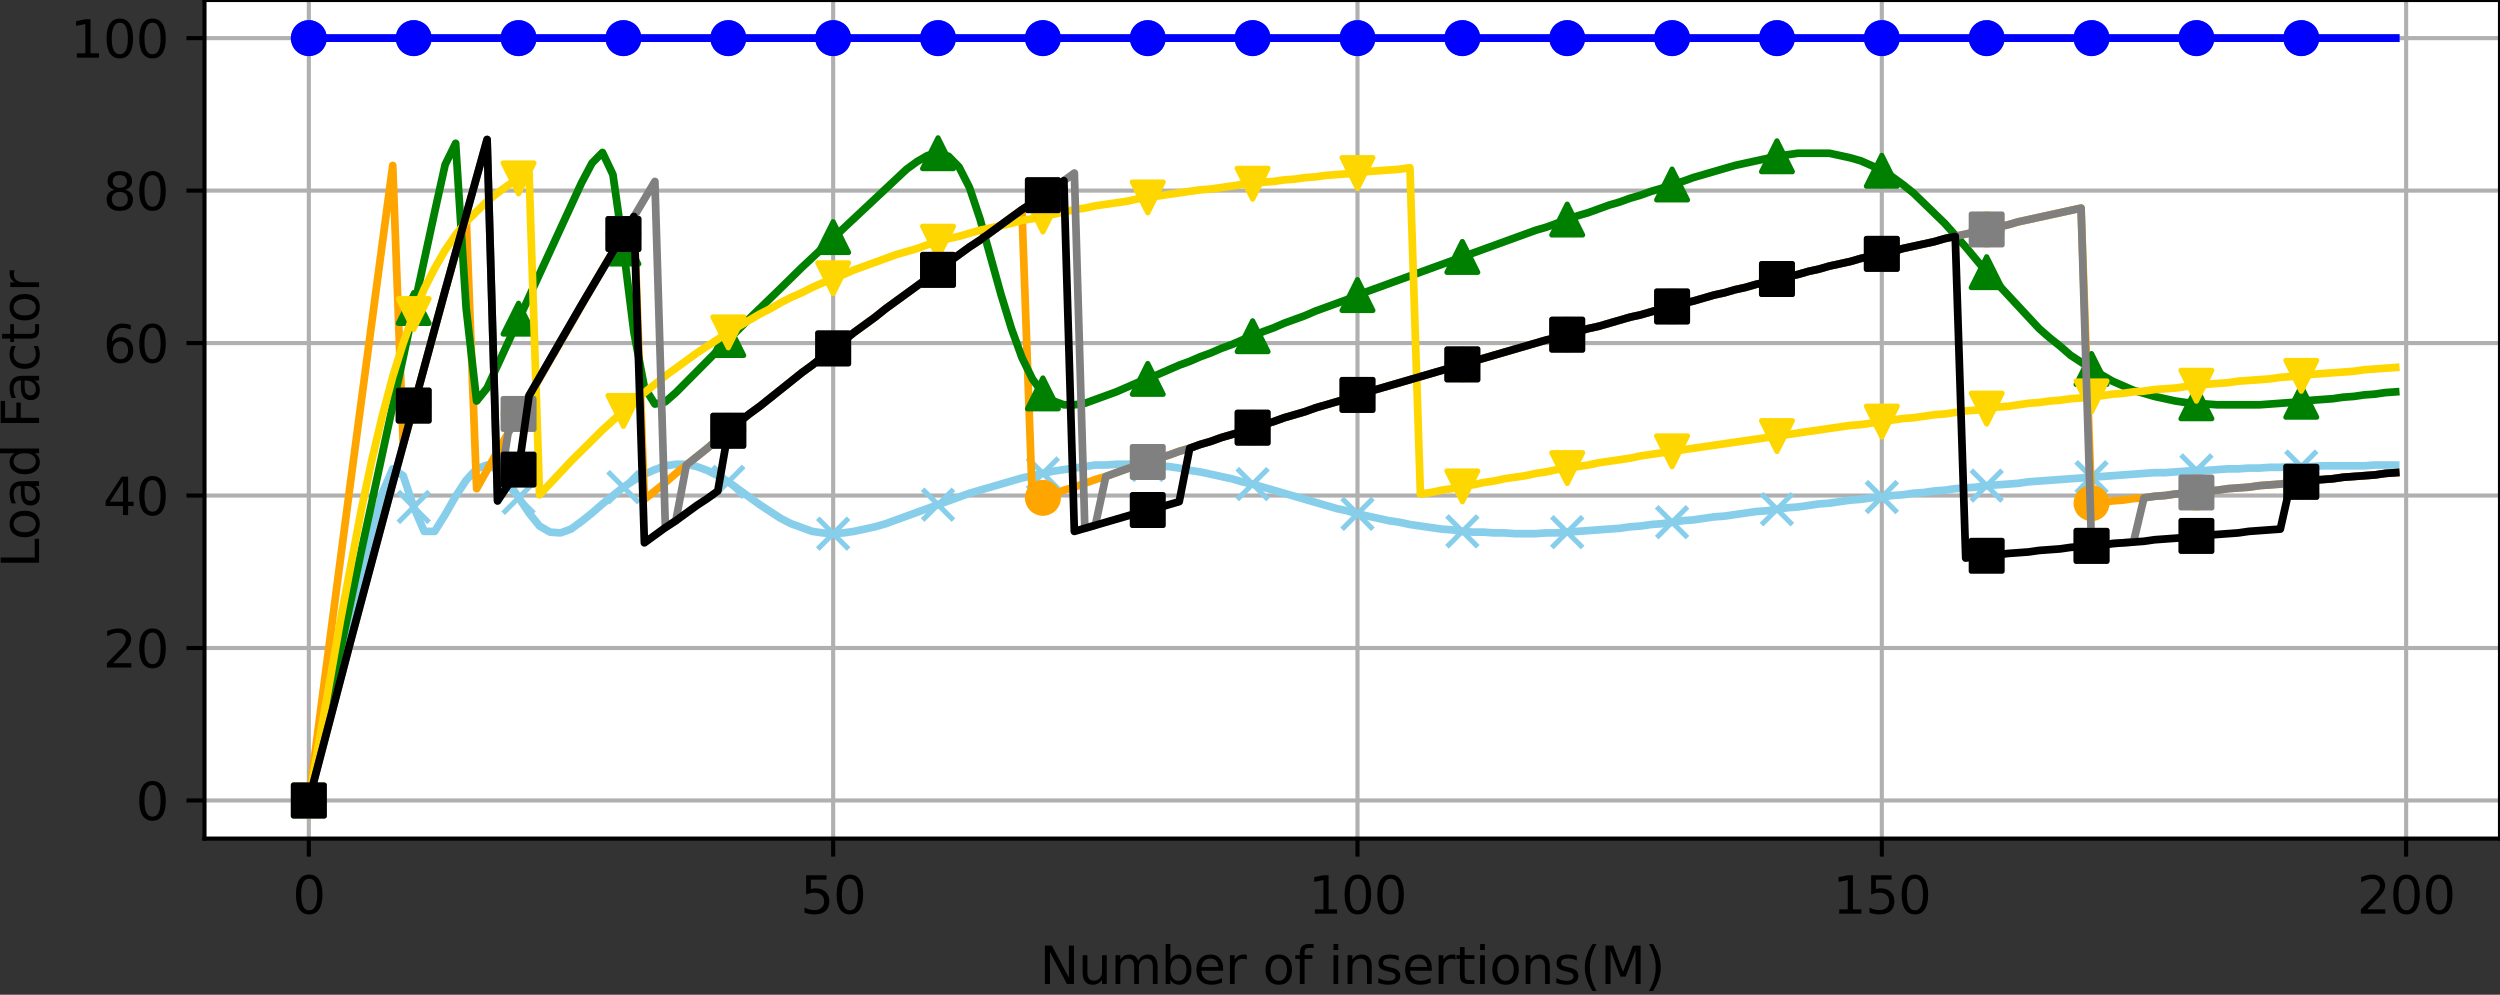 <?xml version="1.0" encoding="utf-8" standalone="no"?>
<!DOCTYPE svg PUBLIC "-//W3C//DTD SVG 1.1//EN"
  "http://www.w3.org/Graphics/SVG/1.1/DTD/svg11.dtd">
<svg height="193.436pt" version="1.1" viewBox="0 0 486.166 193.436" width="486.166pt" xmlns="http://www.w3.org/2000/svg" xmlns:xlink="http://www.w3.org/1999/xlink">
 <rect x="0" y="0" width="486.166" height="193.436" fill="#333333" stroke="none"/>
 <defs>
  <style type="text/css">*{stroke-linecap:butt;stroke-linejoin:round;}</style>
 </defs>
 <g id="figure_1">
  <g id="patch_1">
   <path d="M 0 193.436 
L 486.166 193.436 
L 486.166 0 
L 0 0 
z
" style="fill:none;"/>
  </g>
  <g id="axes_1">
   <g id="patch_2">
    <path d="M 39.766 163.08 
L 486.166 163.08 
L 486.166 0 
L 39.766 0 
z
" style="fill:#ffffff;"/>
   </g>
   <g id="matplotlib.axis_1">
    <g id="xtick_1">
     <g id="line2d_1">
      <path clip-path="url(#pb10d3a9070)" d="M 60.057 163.08 
L 60.057 0 
" style="fill:none;stroke:#b0b0b0;stroke-linecap:square;stroke-width:0.8;"/>
     </g>
     <g id="line2d_2">
      <defs>
       <path d="M 0 0 
L 0 3.5 
" id="m0e4ad8452c" style="stroke:#000000;stroke-width:0.8;"/>
      </defs>
      <g>
       <use style="stroke:#000000;stroke-width:0.8;" x="60.057" xlink:href="#m0e4ad8452c" y="163.08"/>
      </g>
     </g>
     <g id="text_1">
      <!-- 0 -->
      <g transform="translate(56.875 177.678)scale(0.1 -0.1)">
       <defs>
        <path d="M 2034 4250 
Q 1547 4250 1301 3770 
Q 1056 3291 1056 2328 
Q 1056 1369 1301 889 
Q 1547 409 2034 409 
Q 2525 409 2770 889 
Q 3016 1369 3016 2328 
Q 3016 3291 2770 3770 
Q 2525 4250 2034 4250 
z
M 2034 4750 
Q 2819 4750 3233 4129 
Q 3647 3509 3647 2328 
Q 3647 1150 3233 529 
Q 2819 -91 2034 -91 
Q 1250 -91 836 529 
Q 422 1150 422 2328 
Q 422 3509 836 4129 
Q 1250 4750 2034 4750 
z
" id="DejaVuSans-30" transform="scale(0.016)"/>
       </defs>
       <use xlink:href="#DejaVuSans-30"/>
      </g>
     </g>
    </g>
    <g id="xtick_2">
     <g id="line2d_3">
      <path clip-path="url(#pb10d3a9070)" d="M 162.021 163.08 
L 162.021 0 
" style="fill:none;stroke:#b0b0b0;stroke-linecap:square;stroke-width:0.8;"/>
     </g>
     <g id="line2d_4">
      <g>
       <use style="stroke:#000000;stroke-width:0.8;" x="162.021" xlink:href="#m0e4ad8452c" y="163.08"/>
      </g>
     </g>
     <g id="text_2">
      <!-- 50 -->
      <g transform="translate(155.658 177.678)scale(0.1 -0.1)">
       <defs>
        <path d="M 691 4666 
L 3169 4666 
L 3169 4134 
L 1269 4134 
L 1269 2991 
Q 1406 3038 1543 3061 
Q 1681 3084 1819 3084 
Q 2600 3084 3056 2656 
Q 3513 2228 3513 1497 
Q 3513 744 3044 326 
Q 2575 -91 1722 -91 
Q 1428 -91 1123 -41 
Q 819 9 494 109 
L 494 744 
Q 775 591 1075 516 
Q 1375 441 1709 441 
Q 2250 441 2565 725 
Q 2881 1009 2881 1497 
Q 2881 1984 2565 2268 
Q 2250 2553 1709 2553 
Q 1456 2553 1204 2497 
Q 953 2441 691 2322 
L 691 4666 
z
" id="DejaVuSans-35" transform="scale(0.016)"/>
       </defs>
       <use xlink:href="#DejaVuSans-35"/>
       <use x="63.623" xlink:href="#DejaVuSans-30"/>
      </g>
     </g>
    </g>
    <g id="xtick_3">
     <g id="line2d_5">
      <path clip-path="url(#pb10d3a9070)" d="M 263.985 163.08 
L 263.985 0 
" style="fill:none;stroke:#b0b0b0;stroke-linecap:square;stroke-width:0.8;"/>
     </g>
     <g id="line2d_6">
      <g>
       <use style="stroke:#000000;stroke-width:0.8;" x="263.985" xlink:href="#m0e4ad8452c" y="163.08"/>
      </g>
     </g>
     <g id="text_3">
      <!-- 100 -->
      <g transform="translate(254.442 177.678)scale(0.1 -0.1)">
       <defs>
        <path d="M 794 531 
L 1825 531 
L 1825 4091 
L 703 3866 
L 703 4441 
L 1819 4666 
L 2450 4666 
L 2450 531 
L 3481 531 
L 3481 0 
L 794 0 
L 794 531 
z
" id="DejaVuSans-31" transform="scale(0.016)"/>
       </defs>
       <use xlink:href="#DejaVuSans-31"/>
       <use x="63.623" xlink:href="#DejaVuSans-30"/>
       <use x="127.246" xlink:href="#DejaVuSans-30"/>
      </g>
     </g>
    </g>
    <g id="xtick_4">
     <g id="line2d_7">
      <path clip-path="url(#pb10d3a9070)" d="M 365.95 163.08 
L 365.95 0 
" style="fill:none;stroke:#b0b0b0;stroke-linecap:square;stroke-width:0.8;"/>
     </g>
     <g id="line2d_8">
      <g>
       <use style="stroke:#000000;stroke-width:0.8;" x="365.95" xlink:href="#m0e4ad8452c" y="163.08"/>
      </g>
     </g>
     <g id="text_4">
      <!-- 150 -->
      <g transform="translate(356.406 177.678)scale(0.1 -0.1)">
       <use xlink:href="#DejaVuSans-31"/>
       <use x="63.623" xlink:href="#DejaVuSans-35"/>
       <use x="127.246" xlink:href="#DejaVuSans-30"/>
      </g>
     </g>
    </g>
    <g id="xtick_5">
     <g id="line2d_9">
      <path clip-path="url(#pb10d3a9070)" d="M 467.914 163.08 
L 467.914 0 
" style="fill:none;stroke:#b0b0b0;stroke-linecap:square;stroke-width:0.8;"/>
     </g>
     <g id="line2d_10">
      <g>
       <use style="stroke:#000000;stroke-width:0.8;" x="467.914" xlink:href="#m0e4ad8452c" y="163.08"/>
      </g>
     </g>
     <g id="text_5">
      <!-- 200 -->
      <g transform="translate(458.37 177.678)scale(0.1 -0.1)">
       <defs>
        <path d="M 1228 531 
L 3431 531 
L 3431 0 
L 469 0 
L 469 531 
Q 828 903 1448 1529 
Q 2069 2156 2228 2338 
Q 2531 2678 2651 2914 
Q 2772 3150 2772 3378 
Q 2772 3750 2511 3984 
Q 2250 4219 1831 4219 
Q 1534 4219 1204 4116 
Q 875 4013 500 3803 
L 500 4441 
Q 881 4594 1212 4672 
Q 1544 4750 1819 4750 
Q 2544 4750 2975 4387 
Q 3406 4025 3406 3419 
Q 3406 3131 3298 2873 
Q 3191 2616 2906 2266 
Q 2828 2175 2409 1742 
Q 1991 1309 1228 531 
z
" id="DejaVuSans-32" transform="scale(0.016)"/>
       </defs>
       <use xlink:href="#DejaVuSans-32"/>
       <use x="63.623" xlink:href="#DejaVuSans-30"/>
       <use x="127.246" xlink:href="#DejaVuSans-30"/>
      </g>
     </g>
    </g>
    <g id="text_6">
     <!-- Number of insertions(M) -->
     <g transform="translate(202.19 191.357)scale(0.1 -0.1)">
      <defs>
       <path d="M 628 4666 
L 1478 4666 
L 3547 763 
L 3547 4666 
L 4159 4666 
L 4159 0 
L 3309 0 
L 1241 3903 
L 1241 0 
L 628 0 
L 628 4666 
z
" id="DejaVuSans-4e" transform="scale(0.016)"/>
       <path d="M 544 1381 
L 544 3500 
L 1119 3500 
L 1119 1403 
Q 1119 906 1312 657 
Q 1506 409 1894 409 
Q 2359 409 2629 706 
Q 2900 1003 2900 1516 
L 2900 3500 
L 3475 3500 
L 3475 0 
L 2900 0 
L 2900 538 
Q 2691 219 2414 64 
Q 2138 -91 1772 -91 
Q 1169 -91 856 284 
Q 544 659 544 1381 
z
M 1991 3584 
L 1991 3584 
z
" id="DejaVuSans-75" transform="scale(0.016)"/>
       <path d="M 3328 2828 
Q 3544 3216 3844 3400 
Q 4144 3584 4550 3584 
Q 5097 3584 5394 3201 
Q 5691 2819 5691 2113 
L 5691 0 
L 5113 0 
L 5113 2094 
Q 5113 2597 4934 2840 
Q 4756 3084 4391 3084 
Q 3944 3084 3684 2787 
Q 3425 2491 3425 1978 
L 3425 0 
L 2847 0 
L 2847 2094 
Q 2847 2600 2669 2842 
Q 2491 3084 2119 3084 
Q 1678 3084 1418 2786 
Q 1159 2488 1159 1978 
L 1159 0 
L 581 0 
L 581 3500 
L 1159 3500 
L 1159 2956 
Q 1356 3278 1631 3431 
Q 1906 3584 2284 3584 
Q 2666 3584 2933 3390 
Q 3200 3197 3328 2828 
z
" id="DejaVuSans-6d" transform="scale(0.016)"/>
       <path d="M 3116 1747 
Q 3116 2381 2855 2742 
Q 2594 3103 2138 3103 
Q 1681 3103 1420 2742 
Q 1159 2381 1159 1747 
Q 1159 1113 1420 752 
Q 1681 391 2138 391 
Q 2594 391 2855 752 
Q 3116 1113 3116 1747 
z
M 1159 2969 
Q 1341 3281 1617 3432 
Q 1894 3584 2278 3584 
Q 2916 3584 3314 3078 
Q 3713 2572 3713 1747 
Q 3713 922 3314 415 
Q 2916 -91 2278 -91 
Q 1894 -91 1617 61 
Q 1341 213 1159 525 
L 1159 0 
L 581 0 
L 581 4863 
L 1159 4863 
L 1159 2969 
z
" id="DejaVuSans-62" transform="scale(0.016)"/>
       <path d="M 3597 1894 
L 3597 1613 
L 953 1613 
Q 991 1019 1311 708 
Q 1631 397 2203 397 
Q 2534 397 2845 478 
Q 3156 559 3463 722 
L 3463 178 
Q 3153 47 2828 -22 
Q 2503 -91 2169 -91 
Q 1331 -91 842 396 
Q 353 884 353 1716 
Q 353 2575 817 3079 
Q 1281 3584 2069 3584 
Q 2775 3584 3186 3129 
Q 3597 2675 3597 1894 
z
M 3022 2063 
Q 3016 2534 2758 2815 
Q 2500 3097 2075 3097 
Q 1594 3097 1305 2825 
Q 1016 2553 972 2059 
L 3022 2063 
z
" id="DejaVuSans-65" transform="scale(0.016)"/>
       <path d="M 2631 2963 
Q 2534 3019 2420 3045 
Q 2306 3072 2169 3072 
Q 1681 3072 1420 2755 
Q 1159 2438 1159 1844 
L 1159 0 
L 581 0 
L 581 3500 
L 1159 3500 
L 1159 2956 
Q 1341 3275 1631 3429 
Q 1922 3584 2338 3584 
Q 2397 3584 2469 3576 
Q 2541 3569 2628 3553 
L 2631 2963 
z
" id="DejaVuSans-72" transform="scale(0.016)"/>
       <path id="DejaVuSans-20" transform="scale(0.016)"/>
       <path d="M 1959 3097 
Q 1497 3097 1228 2736 
Q 959 2375 959 1747 
Q 959 1119 1226 758 
Q 1494 397 1959 397 
Q 2419 397 2687 759 
Q 2956 1122 2956 1747 
Q 2956 2369 2687 2733 
Q 2419 3097 1959 3097 
z
M 1959 3584 
Q 2709 3584 3137 3096 
Q 3566 2609 3566 1747 
Q 3566 888 3137 398 
Q 2709 -91 1959 -91 
Q 1206 -91 779 398 
Q 353 888 353 1747 
Q 353 2609 779 3096 
Q 1206 3584 1959 3584 
z
" id="DejaVuSans-6f" transform="scale(0.016)"/>
       <path d="M 2375 4863 
L 2375 4384 
L 1825 4384 
Q 1516 4384 1395 4259 
Q 1275 4134 1275 3809 
L 1275 3500 
L 2222 3500 
L 2222 3053 
L 1275 3053 
L 1275 0 
L 697 0 
L 697 3053 
L 147 3053 
L 147 3500 
L 697 3500 
L 697 3744 
Q 697 4328 969 4595 
Q 1241 4863 1831 4863 
L 2375 4863 
z
" id="DejaVuSans-66" transform="scale(0.016)"/>
       <path d="M 603 3500 
L 1178 3500 
L 1178 0 
L 603 0 
L 603 3500 
z
M 603 4863 
L 1178 4863 
L 1178 4134 
L 603 4134 
L 603 4863 
z
" id="DejaVuSans-69" transform="scale(0.016)"/>
       <path d="M 3513 2113 
L 3513 0 
L 2938 0 
L 2938 2094 
Q 2938 2591 2744 2837 
Q 2550 3084 2163 3084 
Q 1697 3084 1428 2787 
Q 1159 2491 1159 1978 
L 1159 0 
L 581 0 
L 581 3500 
L 1159 3500 
L 1159 2956 
Q 1366 3272 1645 3428 
Q 1925 3584 2291 3584 
Q 2894 3584 3203 3211 
Q 3513 2838 3513 2113 
z
" id="DejaVuSans-6e" transform="scale(0.016)"/>
       <path d="M 2834 3397 
L 2834 2853 
Q 2591 2978 2328 3040 
Q 2066 3103 1784 3103 
Q 1356 3103 1142 2972 
Q 928 2841 928 2578 
Q 928 2378 1081 2264 
Q 1234 2150 1697 2047 
L 1894 2003 
Q 2506 1872 2764 1633 
Q 3022 1394 3022 966 
Q 3022 478 2636 193 
Q 2250 -91 1575 -91 
Q 1294 -91 989 -36 
Q 684 19 347 128 
L 347 722 
Q 666 556 975 473 
Q 1284 391 1588 391 
Q 1994 391 2212 530 
Q 2431 669 2431 922 
Q 2431 1156 2273 1281 
Q 2116 1406 1581 1522 
L 1381 1569 
Q 847 1681 609 1914 
Q 372 2147 372 2553 
Q 372 3047 722 3315 
Q 1072 3584 1716 3584 
Q 2034 3584 2315 3537 
Q 2597 3491 2834 3397 
z
" id="DejaVuSans-73" transform="scale(0.016)"/>
       <path d="M 1172 4494 
L 1172 3500 
L 2356 3500 
L 2356 3053 
L 1172 3053 
L 1172 1153 
Q 1172 725 1289 603 
Q 1406 481 1766 481 
L 2356 481 
L 2356 0 
L 1766 0 
Q 1100 0 847 248 
Q 594 497 594 1153 
L 594 3053 
L 172 3053 
L 172 3500 
L 594 3500 
L 594 4494 
L 1172 4494 
z
" id="DejaVuSans-74" transform="scale(0.016)"/>
       <path d="M 1984 4856 
Q 1566 4138 1362 3434 
Q 1159 2731 1159 2009 
Q 1159 1288 1364 580 
Q 1569 -128 1984 -844 
L 1484 -844 
Q 1016 -109 783 600 
Q 550 1309 550 2009 
Q 550 2706 781 3412 
Q 1013 4119 1484 4856 
L 1984 4856 
z
" id="DejaVuSans-28" transform="scale(0.016)"/>
       <path d="M 628 4666 
L 1569 4666 
L 2759 1491 
L 3956 4666 
L 4897 4666 
L 4897 0 
L 4281 0 
L 4281 4097 
L 3078 897 
L 2444 897 
L 1241 4097 
L 1241 0 
L 628 0 
L 628 4666 
z
" id="DejaVuSans-4d" transform="scale(0.016)"/>
       <path d="M 513 4856 
L 1013 4856 
Q 1481 4119 1714 3412 
Q 1947 2706 1947 2009 
Q 1947 1309 1714 600 
Q 1481 -109 1013 -844 
L 513 -844 
Q 928 -128 1133 580 
Q 1338 1288 1338 2009 
Q 1338 2731 1133 3434 
Q 928 4138 513 4856 
z
" id="DejaVuSans-29" transform="scale(0.016)"/>
      </defs>
      <use xlink:href="#DejaVuSans-4e"/>
      <use x="74.805" xlink:href="#DejaVuSans-75"/>
      <use x="138.184" xlink:href="#DejaVuSans-6d"/>
      <use x="235.596" xlink:href="#DejaVuSans-62"/>
      <use x="299.072" xlink:href="#DejaVuSans-65"/>
      <use x="360.596" xlink:href="#DejaVuSans-72"/>
      <use x="401.709" xlink:href="#DejaVuSans-20"/>
      <use x="433.496" xlink:href="#DejaVuSans-6f"/>
      <use x="494.678" xlink:href="#DejaVuSans-66"/>
      <use x="529.883" xlink:href="#DejaVuSans-20"/>
      <use x="561.67" xlink:href="#DejaVuSans-69"/>
      <use x="589.453" xlink:href="#DejaVuSans-6e"/>
      <use x="652.832" xlink:href="#DejaVuSans-73"/>
      <use x="704.932" xlink:href="#DejaVuSans-65"/>
      <use x="766.455" xlink:href="#DejaVuSans-72"/>
      <use x="807.568" xlink:href="#DejaVuSans-74"/>
      <use x="846.777" xlink:href="#DejaVuSans-69"/>
      <use x="874.561" xlink:href="#DejaVuSans-6f"/>
      <use x="935.742" xlink:href="#DejaVuSans-6e"/>
      <use x="999.121" xlink:href="#DejaVuSans-73"/>
      <use x="1051.221" xlink:href="#DejaVuSans-28"/>
      <use x="1090.234" xlink:href="#DejaVuSans-4d"/>
      <use x="1176.514" xlink:href="#DejaVuSans-29"/>
     </g>
    </g>
   </g>
   <g id="matplotlib.axis_2">
    <g id="ytick_1">
     <g id="line2d_11">
      <path clip-path="url(#pb10d3a9070)" d="M 39.766 155.667 
L 486.166 155.667 
" style="fill:none;stroke:#b0b0b0;stroke-linecap:square;stroke-width:0.8;"/>
     </g>
     <g id="line2d_12">
      <defs>
       <path d="M 0 0 
L -3.5 0 
" id="mc9c08b2847" style="stroke:#000000;stroke-width:0.8;"/>
      </defs>
      <g>
       <use style="stroke:#000000;stroke-width:0.8;" x="39.766" xlink:href="#mc9c08b2847" y="155.667"/>
      </g>
     </g>
     <g id="text_7">
      <!-- 0 -->
      <g transform="translate(26.403 159.466)scale(0.1 -0.1)">
       <use xlink:href="#DejaVuSans-30"/>
      </g>
     </g>
    </g>
    <g id="ytick_2">
     <g id="line2d_13">
      <path clip-path="url(#pb10d3a9070)" d="M 39.766 126.016 
L 486.166 126.016 
" style="fill:none;stroke:#b0b0b0;stroke-linecap:square;stroke-width:0.8;"/>
     </g>
     <g id="line2d_14">
      <g>
       <use style="stroke:#000000;stroke-width:0.8;" x="39.766" xlink:href="#mc9c08b2847" y="126.016"/>
      </g>
     </g>
     <g id="text_8">
      <!-- 20 -->
      <g transform="translate(20.041 129.816)scale(0.1 -0.1)">
       <use xlink:href="#DejaVuSans-32"/>
       <use x="63.623" xlink:href="#DejaVuSans-30"/>
      </g>
     </g>
    </g>
    <g id="ytick_3">
     <g id="line2d_15">
      <path clip-path="url(#pb10d3a9070)" d="M 39.766 96.365 
L 486.166 96.365 
" style="fill:none;stroke:#b0b0b0;stroke-linecap:square;stroke-width:0.8;"/>
     </g>
     <g id="line2d_16">
      <g>
       <use style="stroke:#000000;stroke-width:0.8;" x="39.766" xlink:href="#mc9c08b2847" y="96.365"/>
      </g>
     </g>
     <g id="text_9">
      <!-- 40 -->
      <g transform="translate(20.041 100.165)scale(0.1 -0.1)">
       <defs>
        <path d="M 2419 4116 
L 825 1625 
L 2419 1625 
L 2419 4116 
z
M 2253 4666 
L 3047 4666 
L 3047 1625 
L 3713 1625 
L 3713 1100 
L 3047 1100 
L 3047 0 
L 2419 0 
L 2419 1100 
L 313 1100 
L 313 1709 
L 2253 4666 
z
" id="DejaVuSans-34" transform="scale(0.016)"/>
       </defs>
       <use xlink:href="#DejaVuSans-34"/>
       <use x="63.623" xlink:href="#DejaVuSans-30"/>
      </g>
     </g>
    </g>
    <g id="ytick_4">
     <g id="line2d_17">
      <path clip-path="url(#pb10d3a9070)" d="M 39.766 66.715 
L 486.166 66.715 
" style="fill:none;stroke:#b0b0b0;stroke-linecap:square;stroke-width:0.8;"/>
     </g>
     <g id="line2d_18">
      <g>
       <use style="stroke:#000000;stroke-width:0.8;" x="39.766" xlink:href="#mc9c08b2847" y="66.715"/>
      </g>
     </g>
     <g id="text_10">
      <!-- 60 -->
      <g transform="translate(20.041 70.514)scale(0.1 -0.1)">
       <defs>
        <path d="M 2113 2584 
Q 1688 2584 1439 2293 
Q 1191 2003 1191 1497 
Q 1191 994 1439 701 
Q 1688 409 2113 409 
Q 2538 409 2786 701 
Q 3034 994 3034 1497 
Q 3034 2003 2786 2293 
Q 2538 2584 2113 2584 
z
M 3366 4563 
L 3366 3988 
Q 3128 4100 2886 4159 
Q 2644 4219 2406 4219 
Q 1781 4219 1451 3797 
Q 1122 3375 1075 2522 
Q 1259 2794 1537 2939 
Q 1816 3084 2150 3084 
Q 2853 3084 3261 2657 
Q 3669 2231 3669 1497 
Q 3669 778 3244 343 
Q 2819 -91 2113 -91 
Q 1303 -91 875 529 
Q 447 1150 447 2328 
Q 447 3434 972 4092 
Q 1497 4750 2381 4750 
Q 2619 4750 2861 4703 
Q 3103 4656 3366 4563 
z
" id="DejaVuSans-36" transform="scale(0.016)"/>
       </defs>
       <use xlink:href="#DejaVuSans-36"/>
       <use x="63.623" xlink:href="#DejaVuSans-30"/>
      </g>
     </g>
    </g>
    <g id="ytick_5">
     <g id="line2d_19">
      <path clip-path="url(#pb10d3a9070)" d="M 39.766 37.064 
L 486.166 37.064 
" style="fill:none;stroke:#b0b0b0;stroke-linecap:square;stroke-width:0.8;"/>
     </g>
     <g id="line2d_20">
      <g>
       <use style="stroke:#000000;stroke-width:0.8;" x="39.766" xlink:href="#mc9c08b2847" y="37.064"/>
      </g>
     </g>
     <g id="text_11">
      <!-- 80 -->
      <g transform="translate(20.041 40.863)scale(0.1 -0.1)">
       <defs>
        <path d="M 2034 2216 
Q 1584 2216 1326 1975 
Q 1069 1734 1069 1313 
Q 1069 891 1326 650 
Q 1584 409 2034 409 
Q 2484 409 2743 651 
Q 3003 894 3003 1313 
Q 3003 1734 2745 1975 
Q 2488 2216 2034 2216 
z
M 1403 2484 
Q 997 2584 770 2862 
Q 544 3141 544 3541 
Q 544 4100 942 4425 
Q 1341 4750 2034 4750 
Q 2731 4750 3128 4425 
Q 3525 4100 3525 3541 
Q 3525 3141 3298 2862 
Q 3072 2584 2669 2484 
Q 3125 2378 3379 2068 
Q 3634 1759 3634 1313 
Q 3634 634 3220 271 
Q 2806 -91 2034 -91 
Q 1263 -91 848 271 
Q 434 634 434 1313 
Q 434 1759 690 2068 
Q 947 2378 1403 2484 
z
M 1172 3481 
Q 1172 3119 1398 2916 
Q 1625 2713 2034 2713 
Q 2441 2713 2670 2916 
Q 2900 3119 2900 3481 
Q 2900 3844 2670 4047 
Q 2441 4250 2034 4250 
Q 1625 4250 1398 4047 
Q 1172 3844 1172 3481 
z
" id="DejaVuSans-38" transform="scale(0.016)"/>
       </defs>
       <use xlink:href="#DejaVuSans-38"/>
       <use x="63.623" xlink:href="#DejaVuSans-30"/>
      </g>
     </g>
    </g>
    <g id="ytick_6">
     <g id="line2d_21">
      <path clip-path="url(#pb10d3a9070)" d="M 39.766 7.413 
L 486.166 7.413 
" style="fill:none;stroke:#b0b0b0;stroke-linecap:square;stroke-width:0.8;"/>
     </g>
     <g id="line2d_22">
      <g>
       <use style="stroke:#000000;stroke-width:0.8;" x="39.766" xlink:href="#mc9c08b2847" y="7.413"/>
      </g>
     </g>
     <g id="text_12">
      <!-- 100 -->
      <g transform="translate(13.678 11.212)scale(0.1 -0.1)">
       <use xlink:href="#DejaVuSans-31"/>
       <use x="63.623" xlink:href="#DejaVuSans-30"/>
       <use x="127.246" xlink:href="#DejaVuSans-30"/>
      </g>
     </g>
    </g>
    <g id="text_13">
     <!-- Load Factor -->
     <g transform="translate(7.598 110.433)rotate(-90)scale(0.1 -0.1)">
      <defs>
       <path d="M 628 4666 
L 1259 4666 
L 1259 531 
L 3531 531 
L 3531 0 
L 628 0 
L 628 4666 
z
" id="DejaVuSans-4c" transform="scale(0.016)"/>
       <path d="M 2194 1759 
Q 1497 1759 1228 1600 
Q 959 1441 959 1056 
Q 959 750 1161 570 
Q 1363 391 1709 391 
Q 2188 391 2477 730 
Q 2766 1069 2766 1631 
L 2766 1759 
L 2194 1759 
z
M 3341 1997 
L 3341 0 
L 2766 0 
L 2766 531 
Q 2569 213 2275 61 
Q 1981 -91 1556 -91 
Q 1019 -91 701 211 
Q 384 513 384 1019 
Q 384 1609 779 1909 
Q 1175 2209 1959 2209 
L 2766 2209 
L 2766 2266 
Q 2766 2663 2505 2880 
Q 2244 3097 1772 3097 
Q 1472 3097 1187 3025 
Q 903 2953 641 2809 
L 641 3341 
Q 956 3463 1253 3523 
Q 1550 3584 1831 3584 
Q 2591 3584 2966 3190 
Q 3341 2797 3341 1997 
z
" id="DejaVuSans-61" transform="scale(0.016)"/>
       <path d="M 2906 2969 
L 2906 4863 
L 3481 4863 
L 3481 0 
L 2906 0 
L 2906 525 
Q 2725 213 2448 61 
Q 2172 -91 1784 -91 
Q 1150 -91 751 415 
Q 353 922 353 1747 
Q 353 2572 751 3078 
Q 1150 3584 1784 3584 
Q 2172 3584 2448 3432 
Q 2725 3281 2906 2969 
z
M 947 1747 
Q 947 1113 1208 752 
Q 1469 391 1925 391 
Q 2381 391 2643 752 
Q 2906 1113 2906 1747 
Q 2906 2381 2643 2742 
Q 2381 3103 1925 3103 
Q 1469 3103 1208 2742 
Q 947 2381 947 1747 
z
" id="DejaVuSans-64" transform="scale(0.016)"/>
       <path d="M 628 4666 
L 3309 4666 
L 3309 4134 
L 1259 4134 
L 1259 2759 
L 3109 2759 
L 3109 2228 
L 1259 2228 
L 1259 0 
L 628 0 
L 628 4666 
z
" id="DejaVuSans-46" transform="scale(0.016)"/>
       <path d="M 3122 3366 
L 3122 2828 
Q 2878 2963 2633 3030 
Q 2388 3097 2138 3097 
Q 1578 3097 1268 2742 
Q 959 2388 959 1747 
Q 959 1106 1268 751 
Q 1578 397 2138 397 
Q 2388 397 2633 464 
Q 2878 531 3122 666 
L 3122 134 
Q 2881 22 2623 -34 
Q 2366 -91 2075 -91 
Q 1284 -91 818 406 
Q 353 903 353 1747 
Q 353 2603 823 3093 
Q 1294 3584 2113 3584 
Q 2378 3584 2631 3529 
Q 2884 3475 3122 3366 
z
" id="DejaVuSans-63" transform="scale(0.016)"/>
      </defs>
      <use xlink:href="#DejaVuSans-4c"/>
      <use x="53.963" xlink:href="#DejaVuSans-6f"/>
      <use x="115.145" xlink:href="#DejaVuSans-61"/>
      <use x="176.424" xlink:href="#DejaVuSans-64"/>
      <use x="239.9" xlink:href="#DejaVuSans-20"/>
      <use x="271.688" xlink:href="#DejaVuSans-46"/>
      <use x="320.082" xlink:href="#DejaVuSans-61"/>
      <use x="381.361" xlink:href="#DejaVuSans-63"/>
      <use x="436.342" xlink:href="#DejaVuSans-74"/>
      <use x="475.551" xlink:href="#DejaVuSans-6f"/>
      <use x="536.732" xlink:href="#DejaVuSans-72"/>
     </g>
    </g>
   </g>
   <g id="line2d_23">
    <path clip-path="url(#pb10d3a9070)" d="M 60.057 155.667 
L 72.292 103.482 
L 74.332 95.921 
L 76.371 91.177 
L 78.41 92.511 
L 80.449 98.589 
L 82.489 103.333 
L 84.528 103.333 
L 86.567 100.072 
L 88.607 96.514 
L 90.646 93.4 
L 92.685 91.177 
L 94.724 90.435 
L 96.764 91.325 
L 98.803 93.697 
L 102.882 99.775 
L 104.921 102.296 
L 106.96 103.482 
L 108.999 103.63 
L 111.039 102.889 
L 113.078 101.406 
L 115.117 99.775 
L 117.157 97.996 
L 121.235 94.735 
L 123.274 93.4 
L 125.314 92.214 
L 127.353 91.325 
L 129.392 90.584 
L 131.432 90.287 
L 133.471 90.287 
L 135.51 90.732 
L 137.549 91.473 
L 139.589 92.511 
L 141.628 93.697 
L 147.746 98.145 
L 151.824 100.813 
L 153.864 101.851 
L 157.942 103.333 
L 159.982 103.63 
L 162.021 103.778 
L 164.06 103.63 
L 166.099 103.333 
L 170.178 102.444 
L 172.217 101.851 
L 188.532 95.921 
L 198.728 92.956 
L 204.846 91.621 
L 213.003 90.435 
L 215.042 90.435 
L 217.082 90.287 
L 221.16 90.287 
L 227.278 90.732 
L 229.317 91.028 
L 231.357 91.473 
L 233.396 91.77 
L 239.514 93.104 
L 241.553 93.697 
L 243.592 94.142 
L 259.907 98.886 
L 261.946 99.331 
L 263.985 99.924 
L 270.103 101.258 
L 272.142 101.554 
L 274.182 101.999 
L 280.3 102.889 
L 282.339 103.037 
L 284.378 103.333 
L 286.417 103.482 
L 288.457 103.482 
L 290.496 103.63 
L 292.535 103.63 
L 294.575 103.778 
L 298.653 103.778 
L 300.692 103.63 
L 302.732 103.63 
L 314.967 102.74 
L 317.007 102.444 
L 319.046 102.296 
L 321.085 101.999 
L 323.125 101.851 
L 327.203 101.258 
L 329.242 101.11 
L 333.321 100.517 
L 335.36 100.368 
L 341.478 99.479 
L 343.517 99.331 
L 347.596 98.738 
L 349.635 98.589 
L 353.714 97.996 
L 355.753 97.848 
L 359.832 97.255 
L 361.871 97.107 
L 363.91 96.81 
L 365.95 96.662 
L 367.989 96.365 
L 370.028 96.217 
L 372.067 95.921 
L 374.107 95.772 
L 376.146 95.476 
L 378.185 95.328 
L 380.225 95.031 
L 384.303 94.735 
L 386.343 94.438 
L 392.46 93.993 
L 394.5 93.697 
L 418.971 91.918 
L 421.01 91.918 
L 427.128 91.473 
L 429.168 91.473 
L 433.246 91.177 
L 435.285 91.177 
L 437.325 91.028 
L 439.364 91.028 
L 441.403 90.88 
L 443.443 90.88 
L 445.482 90.732 
L 449.56 90.732 
L 451.6 90.584 
L 459.757 90.584 
L 461.796 90.435 
L 465.875 90.435 
L 465.875 90.435 
" style="fill:none;stroke:#87ceeb;stroke-linecap:square;stroke-width:1.5;"/>
    <defs>
     <path d="M -3 3 
L 3 -3 
M -3 -3 
L 3 3 
" id="ma22d68b57d" style="stroke:#87ceeb;"/>
    </defs>
    <g clip-path="url(#pb10d3a9070)">
     <use style="fill:#87ceeb;stroke:#87ceeb;" x="60.057" xlink:href="#ma22d68b57d" y="155.667"/>
     <use style="fill:#87ceeb;stroke:#87ceeb;" x="80.449" xlink:href="#ma22d68b57d" y="98.589"/>
     <use style="fill:#87ceeb;stroke:#87ceeb;" x="100.842" xlink:href="#ma22d68b57d" y="96.81"/>
     <use style="fill:#87ceeb;stroke:#87ceeb;" x="121.235" xlink:href="#ma22d68b57d" y="94.735"/>
     <use style="fill:#87ceeb;stroke:#87ceeb;" x="141.628" xlink:href="#ma22d68b57d" y="93.697"/>
     <use style="fill:#87ceeb;stroke:#87ceeb;" x="162.021" xlink:href="#ma22d68b57d" y="103.778"/>
     <use style="fill:#87ceeb;stroke:#87ceeb;" x="182.414" xlink:href="#ma22d68b57d" y="98.145"/>
     <use style="fill:#87ceeb;stroke:#87ceeb;" x="202.807" xlink:href="#ma22d68b57d" y="92.066"/>
     <use style="fill:#87ceeb;stroke:#87ceeb;" x="223.2" xlink:href="#ma22d68b57d" y="90.435"/>
     <use style="fill:#87ceeb;stroke:#87ceeb;" x="243.592" xlink:href="#ma22d68b57d" y="94.142"/>
     <use style="fill:#87ceeb;stroke:#87ceeb;" x="263.985" xlink:href="#ma22d68b57d" y="99.924"/>
     <use style="fill:#87ceeb;stroke:#87ceeb;" x="284.378" xlink:href="#ma22d68b57d" y="103.333"/>
     <use style="fill:#87ceeb;stroke:#87ceeb;" x="304.771" xlink:href="#ma22d68b57d" y="103.482"/>
     <use style="fill:#87ceeb;stroke:#87ceeb;" x="325.164" xlink:href="#ma22d68b57d" y="101.554"/>
     <use style="fill:#87ceeb;stroke:#87ceeb;" x="345.557" xlink:href="#ma22d68b57d" y="99.034"/>
     <use style="fill:#87ceeb;stroke:#87ceeb;" x="365.95" xlink:href="#ma22d68b57d" y="96.662"/>
     <use style="fill:#87ceeb;stroke:#87ceeb;" x="386.343" xlink:href="#ma22d68b57d" y="94.438"/>
     <use style="fill:#87ceeb;stroke:#87ceeb;" x="406.735" xlink:href="#ma22d68b57d" y="92.807"/>
     <use style="fill:#87ceeb;stroke:#87ceeb;" x="427.128" xlink:href="#ma22d68b57d" y="91.473"/>
     <use style="fill:#87ceeb;stroke:#87ceeb;" x="447.521" xlink:href="#ma22d68b57d" y="90.732"/>
    </g>
   </g>
   <g id="line2d_24">
    <path clip-path="url(#pb10d3a9070)" d="M 60.057 155.667 
L 68.214 93.4 
L 76.371 32.171 
L 78.41 86.432 
L 86.567 56.485 
L 90.646 41.808 
L 92.685 95.031 
L 96.764 87.767 
L 117.157 52.334 
L 123.274 42.104 
L 125.314 97.107 
L 129.392 93.845 
L 131.432 92.066 
L 137.549 87.174 
L 139.589 85.395 
L 145.707 80.502 
L 147.746 79.02 
L 155.903 72.496 
L 157.942 71.014 
L 162.021 67.752 
L 164.06 66.27 
L 166.099 64.639 
L 170.178 61.674 
L 172.217 60.043 
L 180.374 54.113 
L 182.414 52.482 
L 188.532 48.034 
L 190.571 46.7 
L 198.728 40.77 
L 200.767 97.551 
L 206.885 95.328 
L 208.925 94.735 
L 213.003 93.252 
L 215.042 92.659 
L 219.121 91.177 
L 221.16 90.584 
L 225.239 89.101 
L 227.278 88.508 
L 229.317 87.767 
L 231.357 87.174 
L 233.396 86.432 
L 235.435 85.839 
L 237.475 85.098 
L 241.553 83.912 
L 243.592 83.171 
L 247.671 81.985 
L 249.71 81.243 
L 253.789 80.057 
L 255.828 79.316 
L 261.946 77.537 
L 263.985 76.796 
L 300.692 66.122 
L 302.732 65.677 
L 308.85 63.898 
L 310.889 63.453 
L 317.007 61.674 
L 319.046 61.229 
L 323.125 60.043 
L 325.164 59.598 
L 327.203 59.005 
L 329.242 58.561 
L 333.321 57.375 
L 335.36 56.93 
L 337.4 56.337 
L 339.439 55.892 
L 341.478 55.299 
L 343.517 54.854 
L 345.557 54.261 
L 349.635 53.372 
L 351.675 52.779 
L 353.714 52.334 
L 355.753 51.741 
L 359.832 50.851 
L 361.871 50.258 
L 367.989 48.924 
L 370.028 48.331 
L 376.146 46.997 
L 378.185 46.404 
L 390.421 43.735 
L 392.46 43.142 
L 404.696 40.473 
L 406.735 97.848 
L 408.775 97.7 
L 410.814 97.403 
L 412.853 97.255 
L 414.893 96.958 
L 416.932 96.81 
L 418.971 96.514 
L 421.01 96.365 
L 423.05 96.069 
L 427.128 95.772 
L 429.168 95.476 
L 431.207 95.328 
L 433.246 95.031 
L 437.325 94.735 
L 439.364 94.438 
L 443.443 94.142 
L 445.482 93.845 
L 447.521 93.697 
L 449.56 93.4 
L 453.639 93.104 
L 455.678 92.807 
L 461.796 92.363 
L 463.835 92.066 
L 465.875 91.918 
L 465.875 91.918 
" style="fill:none;stroke:#ffa500;stroke-linecap:square;stroke-width:1.5;"/>
    <defs>
     <path d="M 0 3 
C 0.796 3 1.559 2.684 2.121 2.121 
C 2.684 1.559 3 0.796 3 0 
C 3 -0.796 2.684 -1.559 2.121 -2.121 
C 1.559 -2.684 0.796 -3 0 -3 
C -0.796 -3 -1.559 -2.684 -2.121 -2.121 
C -2.684 -1.559 -3 -0.796 -3 0 
C -3 0.796 -2.684 1.559 -2.121 2.121 
C -1.559 2.684 -0.796 3 0 3 
z
" id="m554367c5f9" style="stroke:#ffa500;"/>
    </defs>
    <g clip-path="url(#pb10d3a9070)">
     <use style="fill:#ffa500;stroke:#ffa500;" x="60.057" xlink:href="#m554367c5f9" y="155.667"/>
     <use style="fill:#ffa500;stroke:#ffa500;" x="80.449" xlink:href="#m554367c5f9" y="78.871"/>
     <use style="fill:#ffa500;stroke:#ffa500;" x="100.842" xlink:href="#m554367c5f9" y="80.502"/>
     <use style="fill:#ffa500;stroke:#ffa500;" x="121.235" xlink:href="#m554367c5f9" y="45.514"/>
     <use style="fill:#ffa500;stroke:#ffa500;" x="141.628" xlink:href="#m554367c5f9" y="83.764"/>
     <use style="fill:#ffa500;stroke:#ffa500;" x="162.021" xlink:href="#m554367c5f9" y="67.752"/>
     <use style="fill:#ffa500;stroke:#ffa500;" x="182.414" xlink:href="#m554367c5f9" y="52.482"/>
     <use style="fill:#ffa500;stroke:#ffa500;" x="202.807" xlink:href="#m554367c5f9" y="96.81"/>
     <use style="fill:#ffa500;stroke:#ffa500;" x="223.2" xlink:href="#m554367c5f9" y="89.842"/>
     <use style="fill:#ffa500;stroke:#ffa500;" x="243.592" xlink:href="#m554367c5f9" y="83.171"/>
     <use style="fill:#ffa500;stroke:#ffa500;" x="263.985" xlink:href="#m554367c5f9" y="76.796"/>
     <use style="fill:#ffa500;stroke:#ffa500;" x="284.378" xlink:href="#m554367c5f9" y="70.866"/>
     <use style="fill:#ffa500;stroke:#ffa500;" x="304.771" xlink:href="#m554367c5f9" y="65.084"/>
     <use style="fill:#ffa500;stroke:#ffa500;" x="325.164" xlink:href="#m554367c5f9" y="59.598"/>
     <use style="fill:#ffa500;stroke:#ffa500;" x="345.557" xlink:href="#m554367c5f9" y="54.261"/>
     <use style="fill:#ffa500;stroke:#ffa500;" x="365.95" xlink:href="#m554367c5f9" y="49.369"/>
     <use style="fill:#ffa500;stroke:#ffa500;" x="386.343" xlink:href="#m554367c5f9" y="44.625"/>
     <use style="fill:#ffa500;stroke:#ffa500;" x="406.735" xlink:href="#m554367c5f9" y="97.848"/>
     <use style="fill:#ffa500;stroke:#ffa500;" x="427.128" xlink:href="#m554367c5f9" y="95.772"/>
     <use style="fill:#ffa500;stroke:#ffa500;" x="447.521" xlink:href="#m554367c5f9" y="93.697"/>
    </g>
   </g>
   <g id="line2d_25">
    <path clip-path="url(#pb10d3a9070)" d="M 60.057 155.667 
L 70.253 107.188 
L 84.528 41.215 
L 86.567 32.023 
L 88.607 27.872 
L 90.646 59.895 
L 92.685 77.982 
L 94.724 75.462 
L 113.078 35.581 
L 115.117 31.726 
L 117.157 29.651 
L 119.196 33.95 
L 121.235 48.331 
L 123.274 64.639 
L 125.314 75.313 
L 127.353 78.575 
L 129.392 78.13 
L 131.432 76.351 
L 145.707 61.97 
L 151.824 56.04 
L 155.903 52.037 
L 176.296 32.913 
L 178.335 31.43 
L 180.374 30.244 
L 182.414 29.799 
L 184.453 30.392 
L 186.492 32.468 
L 188.532 36.471 
L 190.571 42.549 
L 194.649 57.226 
L 196.689 63.898 
L 198.728 69.531 
L 200.767 73.683 
L 202.807 76.499 
L 204.846 77.982 
L 206.885 78.723 
L 208.925 78.723 
L 210.964 78.427 
L 217.082 76.203 
L 221.16 74.424 
L 223.2 73.683 
L 229.317 71.014 
L 231.357 70.273 
L 233.396 69.383 
L 235.435 68.642 
L 237.475 67.752 
L 239.514 67.011 
L 241.553 66.122 
L 243.592 65.38 
L 245.632 64.491 
L 247.671 63.749 
L 249.71 62.86 
L 253.789 61.377 
L 255.828 60.488 
L 261.946 58.264 
L 263.985 57.375 
L 298.653 44.773 
L 300.692 44.18 
L 306.81 41.956 
L 308.85 41.363 
L 312.928 39.88 
L 314.967 39.287 
L 317.007 38.546 
L 319.046 37.953 
L 321.085 37.212 
L 323.125 36.619 
L 325.164 35.878 
L 327.203 35.285 
L 329.242 34.543 
L 337.4 32.171 
L 345.557 30.392 
L 349.635 29.799 
L 355.753 29.799 
L 359.832 30.689 
L 361.871 31.282 
L 363.91 32.171 
L 365.95 33.209 
L 367.989 34.395 
L 370.028 35.878 
L 372.067 37.508 
L 378.185 43.439 
L 382.264 48.034 
L 386.343 52.927 
L 396.539 63.898 
L 398.578 65.677 
L 400.618 67.308 
L 402.657 69.087 
L 406.735 71.755 
L 410.814 74.127 
L 414.893 75.906 
L 418.971 77.092 
L 423.05 77.982 
L 425.089 78.278 
L 431.207 78.723 
L 439.364 78.723 
L 447.521 78.13 
L 449.56 77.834 
L 453.639 77.537 
L 455.678 77.241 
L 457.718 77.092 
L 459.757 76.796 
L 461.796 76.648 
L 463.835 76.351 
L 465.875 76.203 
L 465.875 76.203 
" style="fill:none;stroke:#008000;stroke-linecap:square;stroke-width:1.5;"/>
    <defs>
     <path d="M 0 -3 
L -3 3 
L 3 3 
z
" id="me39b3d5466" style="stroke:#008000;stroke-linejoin:miter;"/>
    </defs>
    <g clip-path="url(#pb10d3a9070)">
     <use style="fill:#008000;stroke:#008000;stroke-linejoin:miter;" x="60.057" xlink:href="#me39b3d5466" y="155.667"/>
     <use style="fill:#008000;stroke:#008000;stroke-linejoin:miter;" x="80.449" xlink:href="#me39b3d5466" y="59.895"/>
     <use style="fill:#008000;stroke:#008000;stroke-linejoin:miter;" x="100.842" xlink:href="#me39b3d5466" y="61.97"/>
     <use style="fill:#008000;stroke:#008000;stroke-linejoin:miter;" x="121.235" xlink:href="#me39b3d5466" y="48.331"/>
     <use style="fill:#008000;stroke:#008000;stroke-linejoin:miter;" x="141.628" xlink:href="#me39b3d5466" y="66.122"/>
     <use style="fill:#008000;stroke:#008000;stroke-linejoin:miter;" x="162.021" xlink:href="#me39b3d5466" y="46.107"/>
     <use style="fill:#008000;stroke:#008000;stroke-linejoin:miter;" x="182.414" xlink:href="#me39b3d5466" y="29.799"/>
     <use style="fill:#008000;stroke:#008000;stroke-linejoin:miter;" x="202.807" xlink:href="#me39b3d5466" y="76.499"/>
     <use style="fill:#008000;stroke:#008000;stroke-linejoin:miter;" x="223.2" xlink:href="#me39b3d5466" y="73.683"/>
     <use style="fill:#008000;stroke:#008000;stroke-linejoin:miter;" x="243.592" xlink:href="#me39b3d5466" y="65.38"/>
     <use style="fill:#008000;stroke:#008000;stroke-linejoin:miter;" x="263.985" xlink:href="#me39b3d5466" y="57.375"/>
     <use style="fill:#008000;stroke:#008000;stroke-linejoin:miter;" x="284.378" xlink:href="#me39b3d5466" y="49.962"/>
     <use style="fill:#008000;stroke:#008000;stroke-linejoin:miter;" x="304.771" xlink:href="#me39b3d5466" y="42.697"/>
     <use style="fill:#008000;stroke:#008000;stroke-linejoin:miter;" x="325.164" xlink:href="#me39b3d5466" y="35.878"/>
     <use style="fill:#008000;stroke:#008000;stroke-linejoin:miter;" x="345.557" xlink:href="#me39b3d5466" y="30.392"/>
     <use style="fill:#008000;stroke:#008000;stroke-linejoin:miter;" x="365.95" xlink:href="#me39b3d5466" y="33.209"/>
     <use style="fill:#008000;stroke:#008000;stroke-linejoin:miter;" x="386.343" xlink:href="#me39b3d5466" y="52.927"/>
     <use style="fill:#008000;stroke:#008000;stroke-linejoin:miter;" x="406.735" xlink:href="#me39b3d5466" y="71.755"/>
     <use style="fill:#008000;stroke:#008000;stroke-linejoin:miter;" x="427.128" xlink:href="#me39b3d5466" y="78.427"/>
     <use style="fill:#008000;stroke:#008000;stroke-linejoin:miter;" x="447.521" xlink:href="#me39b3d5466" y="78.13"/>
    </g>
   </g>
   <g id="line2d_26">
    <path clip-path="url(#pb10d3a9070)" d="M 60.057 155.667 
L 66.174 120.827 
L 70.253 99.182 
L 72.292 89.546 
L 74.332 80.947 
L 76.371 73.238 
L 78.41 66.715 
L 80.449 61.081 
L 82.489 56.188 
L 84.528 52.186 
L 86.567 48.627 
L 88.607 45.662 
L 90.646 43.142 
L 94.724 39.139 
L 96.764 37.508 
L 98.803 36.026 
L 100.842 34.692 
L 102.882 33.654 
L 104.921 96.217 
L 111.039 89.694 
L 117.157 83.616 
L 121.235 79.909 
L 125.314 76.351 
L 129.392 73.089 
L 135.51 68.642 
L 141.628 64.639 
L 147.746 61.081 
L 149.785 60.043 
L 151.824 58.857 
L 153.864 57.819 
L 155.903 56.93 
L 157.942 55.892 
L 162.021 54.113 
L 164.06 53.372 
L 166.099 52.482 
L 174.257 49.517 
L 178.335 48.331 
L 180.374 47.59 
L 184.453 46.404 
L 186.492 45.959 
L 190.571 44.773 
L 196.689 43.439 
L 198.728 42.846 
L 200.767 42.549 
L 208.925 40.77 
L 210.964 40.473 
L 213.003 40.029 
L 219.121 39.139 
L 221.16 38.694 
L 233.396 36.915 
L 235.435 36.767 
L 241.553 35.878 
L 243.592 35.729 
L 245.632 35.433 
L 247.671 35.285 
L 249.71 34.988 
L 251.75 34.84 
L 253.789 34.543 
L 255.828 34.395 
L 257.867 34.099 
L 263.985 33.654 
L 266.025 33.357 
L 272.142 32.913 
L 274.182 32.616 
L 276.221 96.069 
L 278.26 95.772 
L 280.3 95.328 
L 282.339 95.031 
L 284.378 94.586 
L 286.417 94.29 
L 288.457 93.845 
L 290.496 93.549 
L 292.535 93.104 
L 296.614 92.511 
L 298.653 92.066 
L 300.692 91.77 
L 302.732 91.325 
L 308.85 90.435 
L 310.889 89.991 
L 317.007 89.101 
L 319.046 88.656 
L 359.832 82.726 
L 361.871 82.578 
L 370.028 81.392 
L 372.067 81.243 
L 376.146 80.65 
L 378.185 80.502 
L 382.264 79.909 
L 384.303 79.761 
L 388.382 79.168 
L 390.421 79.02 
L 394.5 78.427 
L 396.539 78.278 
L 398.578 77.982 
L 400.618 77.834 
L 402.657 77.537 
L 404.696 77.389 
L 406.735 77.092 
L 408.775 76.944 
L 410.814 76.648 
L 412.853 76.499 
L 414.893 76.203 
L 416.932 76.055 
L 418.971 75.758 
L 423.05 75.462 
L 425.089 75.165 
L 427.128 75.017 
L 429.168 74.72 
L 433.246 74.424 
L 435.285 74.127 
L 441.403 73.683 
L 443.443 73.386 
L 447.521 73.089 
L 449.56 72.793 
L 457.718 72.2 
L 459.757 71.903 
L 465.875 71.459 
L 465.875 71.459 
" style="fill:none;stroke:#ffd700;stroke-linecap:square;stroke-width:1.5;"/>
    <defs>
     <path d="M -0 3 
L 3 -3 
L -3 -3 
z
" id="m500273f62c" style="stroke:#ffd700;stroke-linejoin:miter;"/>
    </defs>
    <g clip-path="url(#pb10d3a9070)">
     <use style="fill:#ffd700;stroke:#ffd700;stroke-linejoin:miter;" x="60.057" xlink:href="#m500273f62c" y="155.667"/>
     <use style="fill:#ffd700;stroke:#ffd700;stroke-linejoin:miter;" x="80.449" xlink:href="#m500273f62c" y="61.081"/>
     <use style="fill:#ffd700;stroke:#ffd700;stroke-linejoin:miter;" x="100.842" xlink:href="#m500273f62c" y="34.692"/>
     <use style="fill:#ffd700;stroke:#ffd700;stroke-linejoin:miter;" x="121.235" xlink:href="#m500273f62c" y="79.909"/>
     <use style="fill:#ffd700;stroke:#ffd700;stroke-linejoin:miter;" x="141.628" xlink:href="#m500273f62c" y="64.639"/>
     <use style="fill:#ffd700;stroke:#ffd700;stroke-linejoin:miter;" x="162.021" xlink:href="#m500273f62c" y="54.113"/>
     <use style="fill:#ffd700;stroke:#ffd700;stroke-linejoin:miter;" x="182.414" xlink:href="#m500273f62c" y="46.997"/>
     <use style="fill:#ffd700;stroke:#ffd700;stroke-linejoin:miter;" x="202.807" xlink:href="#m500273f62c" y="42.104"/>
     <use style="fill:#ffd700;stroke:#ffd700;stroke-linejoin:miter;" x="223.2" xlink:href="#m500273f62c" y="38.398"/>
     <use style="fill:#ffd700;stroke:#ffd700;stroke-linejoin:miter;" x="243.592" xlink:href="#m500273f62c" y="35.729"/>
     <use style="fill:#ffd700;stroke:#ffd700;stroke-linejoin:miter;" x="263.985" xlink:href="#m500273f62c" y="33.654"/>
     <use style="fill:#ffd700;stroke:#ffd700;stroke-linejoin:miter;" x="284.378" xlink:href="#m500273f62c" y="94.586"/>
     <use style="fill:#ffd700;stroke:#ffd700;stroke-linejoin:miter;" x="304.771" xlink:href="#m500273f62c" y="91.028"/>
     <use style="fill:#ffd700;stroke:#ffd700;stroke-linejoin:miter;" x="325.164" xlink:href="#m500273f62c" y="87.767"/>
     <use style="fill:#ffd700;stroke:#ffd700;stroke-linejoin:miter;" x="345.557" xlink:href="#m500273f62c" y="84.802"/>
     <use style="fill:#ffd700;stroke:#ffd700;stroke-linejoin:miter;" x="365.95" xlink:href="#m500273f62c" y="81.985"/>
     <use style="fill:#ffd700;stroke:#ffd700;stroke-linejoin:miter;" x="386.343" xlink:href="#m500273f62c" y="79.464"/>
     <use style="fill:#ffd700;stroke:#ffd700;stroke-linejoin:miter;" x="406.735" xlink:href="#m500273f62c" y="77.092"/>
     <use style="fill:#ffd700;stroke:#ffd700;stroke-linejoin:miter;" x="427.128" xlink:href="#m500273f62c" y="75.017"/>
     <use style="fill:#ffd700;stroke:#ffd700;stroke-linejoin:miter;" x="447.521" xlink:href="#m500273f62c" y="73.089"/>
    </g>
   </g>
   <g id="line2d_27">
    <path clip-path="url(#pb10d3a9070)" d="M 60.057 155.667 
L 68.214 124.534 
L 76.371 93.993 
L 86.567 56.485 
L 94.724 27.131 
L 96.764 97.403 
L 98.803 84.209 
L 102.882 76.944 
L 113.078 59.302 
L 127.353 35.285 
L 129.392 102.592 
L 131.432 101.258 
L 133.471 90.435 
L 137.549 87.174 
L 139.589 85.395 
L 145.707 80.502 
L 147.746 79.02 
L 155.903 72.496 
L 157.942 71.014 
L 162.021 67.752 
L 164.06 66.27 
L 166.099 64.639 
L 170.178 61.674 
L 172.217 60.043 
L 180.374 54.113 
L 182.414 52.482 
L 188.532 48.034 
L 190.571 46.7 
L 198.728 40.77 
L 200.767 39.436 
L 204.846 36.471 
L 206.885 35.136 
L 208.925 33.654 
L 210.964 102.74 
L 213.003 102.147 
L 215.042 92.659 
L 219.121 91.177 
L 221.16 90.584 
L 225.239 89.101 
L 227.278 88.508 
L 229.317 87.767 
L 231.357 87.174 
L 233.396 86.432 
L 235.435 85.839 
L 237.475 85.098 
L 241.553 83.912 
L 243.592 83.171 
L 247.671 81.985 
L 249.71 81.243 
L 253.789 80.057 
L 255.828 79.316 
L 261.946 77.537 
L 263.985 76.796 
L 300.692 66.122 
L 302.732 65.677 
L 308.85 63.898 
L 310.889 63.453 
L 317.007 61.674 
L 319.046 61.229 
L 323.125 60.043 
L 325.164 59.598 
L 327.203 59.005 
L 329.242 58.561 
L 333.321 57.375 
L 335.36 56.93 
L 337.4 56.337 
L 339.439 55.892 
L 341.478 55.299 
L 343.517 54.854 
L 345.557 54.261 
L 349.635 53.372 
L 351.675 52.779 
L 353.714 52.334 
L 355.753 51.741 
L 359.832 50.851 
L 361.871 50.258 
L 367.989 48.924 
L 370.028 48.331 
L 376.146 46.997 
L 378.185 46.404 
L 390.421 43.735 
L 392.46 43.142 
L 404.696 40.473 
L 406.735 106.15 
L 408.775 106.002 
L 410.814 105.705 
L 414.893 105.409 
L 416.932 96.81 
L 418.971 96.514 
L 421.01 96.365 
L 423.05 96.069 
L 427.128 95.772 
L 429.168 95.476 
L 431.207 95.328 
L 433.246 95.031 
L 437.325 94.735 
L 439.364 94.438 
L 443.443 94.142 
L 445.482 93.845 
L 447.521 93.697 
L 449.56 93.4 
L 453.639 93.104 
L 455.678 92.807 
L 461.796 92.363 
L 463.835 92.066 
L 465.875 91.918 
L 465.875 91.918 
" style="fill:none;stroke:#808080;stroke-linecap:square;stroke-width:1.5;"/>
    <defs>
     <path d="M -3 3 
L 3 3 
L 3 -3 
L -3 -3 
z
" id="m52039be95e" style="stroke:#808080;stroke-linejoin:miter;"/>
    </defs>
    <g clip-path="url(#pb10d3a9070)">
     <use style="fill:#808080;stroke:#808080;stroke-linejoin:miter;" x="60.057" xlink:href="#m52039be95e" y="155.667"/>
     <use style="fill:#808080;stroke:#808080;stroke-linejoin:miter;" x="80.449" xlink:href="#m52039be95e" y="78.871"/>
     <use style="fill:#808080;stroke:#808080;stroke-linejoin:miter;" x="100.842" xlink:href="#m52039be95e" y="80.502"/>
     <use style="fill:#808080;stroke:#808080;stroke-linejoin:miter;" x="121.235" xlink:href="#m52039be95e" y="45.514"/>
     <use style="fill:#808080;stroke:#808080;stroke-linejoin:miter;" x="141.628" xlink:href="#m52039be95e" y="83.764"/>
     <use style="fill:#808080;stroke:#808080;stroke-linejoin:miter;" x="162.021" xlink:href="#m52039be95e" y="67.752"/>
     <use style="fill:#808080;stroke:#808080;stroke-linejoin:miter;" x="182.414" xlink:href="#m52039be95e" y="52.482"/>
     <use style="fill:#808080;stroke:#808080;stroke-linejoin:miter;" x="202.807" xlink:href="#m52039be95e" y="37.953"/>
     <use style="fill:#808080;stroke:#808080;stroke-linejoin:miter;" x="223.2" xlink:href="#m52039be95e" y="89.842"/>
     <use style="fill:#808080;stroke:#808080;stroke-linejoin:miter;" x="243.592" xlink:href="#m52039be95e" y="83.171"/>
     <use style="fill:#808080;stroke:#808080;stroke-linejoin:miter;" x="263.985" xlink:href="#m52039be95e" y="76.796"/>
     <use style="fill:#808080;stroke:#808080;stroke-linejoin:miter;" x="284.378" xlink:href="#m52039be95e" y="70.866"/>
     <use style="fill:#808080;stroke:#808080;stroke-linejoin:miter;" x="304.771" xlink:href="#m52039be95e" y="65.084"/>
     <use style="fill:#808080;stroke:#808080;stroke-linejoin:miter;" x="325.164" xlink:href="#m52039be95e" y="59.598"/>
     <use style="fill:#808080;stroke:#808080;stroke-linejoin:miter;" x="345.557" xlink:href="#m52039be95e" y="54.261"/>
     <use style="fill:#808080;stroke:#808080;stroke-linejoin:miter;" x="365.95" xlink:href="#m52039be95e" y="49.369"/>
     <use style="fill:#808080;stroke:#808080;stroke-linejoin:miter;" x="386.343" xlink:href="#m52039be95e" y="44.625"/>
     <use style="fill:#808080;stroke:#808080;stroke-linejoin:miter;" x="406.735" xlink:href="#m52039be95e" y="106.15"/>
     <use style="fill:#808080;stroke:#808080;stroke-linejoin:miter;" x="427.128" xlink:href="#m52039be95e" y="95.772"/>
     <use style="fill:#808080;stroke:#808080;stroke-linejoin:miter;" x="447.521" xlink:href="#m52039be95e" y="93.697"/>
    </g>
   </g>
   <g id="line2d_28">
    <path clip-path="url(#pb10d3a9070)" d="M 60.057 155.667 
L 68.214 124.534 
L 76.371 93.993 
L 86.567 56.485 
L 94.724 27.131 
L 96.764 97.403 
L 100.842 91.325 
L 102.882 76.944 
L 113.078 59.302 
L 123.274 42.104 
L 125.314 105.557 
L 129.392 102.592 
L 131.432 101.258 
L 135.51 98.293 
L 137.549 96.958 
L 139.589 95.476 
L 141.628 83.764 
L 145.707 80.502 
L 147.746 79.02 
L 155.903 72.496 
L 157.942 71.014 
L 162.021 67.752 
L 164.06 66.27 
L 166.099 64.639 
L 170.178 61.674 
L 172.217 60.043 
L 180.374 54.113 
L 182.414 52.482 
L 188.532 48.034 
L 190.571 46.7 
L 198.728 40.77 
L 200.767 39.436 
L 204.846 36.471 
L 206.885 35.136 
L 208.925 103.333 
L 223.2 99.182 
L 225.239 98.738 
L 229.317 97.551 
L 231.357 87.174 
L 233.396 86.432 
L 235.435 85.839 
L 237.475 85.098 
L 241.553 83.912 
L 243.592 83.171 
L 247.671 81.985 
L 249.71 81.243 
L 253.789 80.057 
L 255.828 79.316 
L 261.946 77.537 
L 263.985 76.796 
L 300.692 66.122 
L 302.732 65.677 
L 308.85 63.898 
L 310.889 63.453 
L 317.007 61.674 
L 319.046 61.229 
L 323.125 60.043 
L 325.164 59.598 
L 327.203 59.005 
L 329.242 58.561 
L 333.321 57.375 
L 335.36 56.93 
L 337.4 56.337 
L 339.439 55.892 
L 341.478 55.299 
L 343.517 54.854 
L 345.557 54.261 
L 349.635 53.372 
L 351.675 52.779 
L 353.714 52.334 
L 355.753 51.741 
L 359.832 50.851 
L 361.871 50.258 
L 367.989 48.924 
L 370.028 48.331 
L 376.146 46.997 
L 378.185 46.404 
L 380.225 45.959 
L 382.264 108.522 
L 384.303 108.226 
L 388.382 107.929 
L 390.421 107.633 
L 394.5 107.336 
L 396.539 107.04 
L 400.618 106.743 
L 402.657 106.447 
L 408.775 106.002 
L 410.814 105.705 
L 416.932 105.261 
L 418.971 104.964 
L 425.089 104.519 
L 427.128 104.223 
L 435.285 103.63 
L 437.325 103.333 
L 443.443 102.889 
L 445.482 93.845 
L 447.521 93.697 
L 449.56 93.4 
L 453.639 93.104 
L 455.678 92.807 
L 461.796 92.363 
L 463.835 92.066 
L 465.875 91.918 
L 465.875 91.918 
" style="fill:none;stroke:#000000;stroke-linecap:square;stroke-width:1.5;"/>
    <defs>
     <path d="M -3 3 
L 3 3 
L 3 -3 
L -3 -3 
z
" id="m00e5109746" style="stroke:#000000;stroke-linejoin:miter;"/>
    </defs>
    <g clip-path="url(#pb10d3a9070)">
     <use style="stroke:#000000;stroke-linejoin:miter;" x="60.057" xlink:href="#m00e5109746" y="155.667"/>
     <use style="stroke:#000000;stroke-linejoin:miter;" x="80.449" xlink:href="#m00e5109746" y="78.871"/>
     <use style="stroke:#000000;stroke-linejoin:miter;" x="100.842" xlink:href="#m00e5109746" y="91.325"/>
     <use style="stroke:#000000;stroke-linejoin:miter;" x="121.235" xlink:href="#m00e5109746" y="45.514"/>
     <use style="stroke:#000000;stroke-linejoin:miter;" x="141.628" xlink:href="#m00e5109746" y="83.764"/>
     <use style="stroke:#000000;stroke-linejoin:miter;" x="162.021" xlink:href="#m00e5109746" y="67.752"/>
     <use style="stroke:#000000;stroke-linejoin:miter;" x="182.414" xlink:href="#m00e5109746" y="52.482"/>
     <use style="stroke:#000000;stroke-linejoin:miter;" x="202.807" xlink:href="#m00e5109746" y="37.953"/>
     <use style="stroke:#000000;stroke-linejoin:miter;" x="223.2" xlink:href="#m00e5109746" y="99.182"/>
     <use style="stroke:#000000;stroke-linejoin:miter;" x="243.592" xlink:href="#m00e5109746" y="83.171"/>
     <use style="stroke:#000000;stroke-linejoin:miter;" x="263.985" xlink:href="#m00e5109746" y="76.796"/>
     <use style="stroke:#000000;stroke-linejoin:miter;" x="284.378" xlink:href="#m00e5109746" y="70.866"/>
     <use style="stroke:#000000;stroke-linejoin:miter;" x="304.771" xlink:href="#m00e5109746" y="65.084"/>
     <use style="stroke:#000000;stroke-linejoin:miter;" x="325.164" xlink:href="#m00e5109746" y="59.598"/>
     <use style="stroke:#000000;stroke-linejoin:miter;" x="345.557" xlink:href="#m00e5109746" y="54.261"/>
     <use style="stroke:#000000;stroke-linejoin:miter;" x="365.95" xlink:href="#m00e5109746" y="49.369"/>
     <use style="stroke:#000000;stroke-linejoin:miter;" x="386.343" xlink:href="#m00e5109746" y="108.078"/>
     <use style="stroke:#000000;stroke-linejoin:miter;" x="406.735" xlink:href="#m00e5109746" y="106.15"/>
     <use style="stroke:#000000;stroke-linejoin:miter;" x="427.128" xlink:href="#m00e5109746" y="104.223"/>
     <use style="stroke:#000000;stroke-linejoin:miter;" x="447.521" xlink:href="#m00e5109746" y="93.697"/>
    </g>
   </g>
   <g id="line2d_29">
    <path clip-path="url(#pb10d3a9070)" d="M 60.057 7.413 
L 465.875 7.413 
L 465.875 7.413 
" style="fill:none;stroke:#4169e1;stroke-linecap:square;stroke-width:1.5;"/>
    <defs>
     <path d="M 0 3 
C 0.796 3 1.559 2.684 2.121 2.121 
C 2.684 1.559 3 0.796 3 0 
C 3 -0.796 2.684 -1.559 2.121 -2.121 
C 1.559 -2.684 0.796 -3 0 -3 
C -0.796 -3 -1.559 -2.684 -2.121 -2.121 
C -2.684 -1.559 -3 -0.796 -3 0 
C -3 0.796 -2.684 1.559 -2.121 2.121 
C -1.559 2.684 -0.796 3 0 3 
z
" id="m35deeffe8b" style="stroke:#4169e1;"/>
    </defs>
    <g clip-path="url(#pb10d3a9070)">
     <use style="fill:#4169e1;stroke:#4169e1;" x="60.057" xlink:href="#m35deeffe8b" y="7.413"/>
     <use style="fill:#4169e1;stroke:#4169e1;" x="80.449" xlink:href="#m35deeffe8b" y="7.413"/>
     <use style="fill:#4169e1;stroke:#4169e1;" x="100.842" xlink:href="#m35deeffe8b" y="7.413"/>
     <use style="fill:#4169e1;stroke:#4169e1;" x="121.235" xlink:href="#m35deeffe8b" y="7.413"/>
     <use style="fill:#4169e1;stroke:#4169e1;" x="141.628" xlink:href="#m35deeffe8b" y="7.413"/>
     <use style="fill:#4169e1;stroke:#4169e1;" x="162.021" xlink:href="#m35deeffe8b" y="7.413"/>
     <use style="fill:#4169e1;stroke:#4169e1;" x="182.414" xlink:href="#m35deeffe8b" y="7.413"/>
     <use style="fill:#4169e1;stroke:#4169e1;" x="202.807" xlink:href="#m35deeffe8b" y="7.413"/>
     <use style="fill:#4169e1;stroke:#4169e1;" x="223.2" xlink:href="#m35deeffe8b" y="7.413"/>
     <use style="fill:#4169e1;stroke:#4169e1;" x="243.592" xlink:href="#m35deeffe8b" y="7.413"/>
     <use style="fill:#4169e1;stroke:#4169e1;" x="263.985" xlink:href="#m35deeffe8b" y="7.413"/>
     <use style="fill:#4169e1;stroke:#4169e1;" x="284.378" xlink:href="#m35deeffe8b" y="7.413"/>
     <use style="fill:#4169e1;stroke:#4169e1;" x="304.771" xlink:href="#m35deeffe8b" y="7.413"/>
     <use style="fill:#4169e1;stroke:#4169e1;" x="325.164" xlink:href="#m35deeffe8b" y="7.413"/>
     <use style="fill:#4169e1;stroke:#4169e1;" x="345.557" xlink:href="#m35deeffe8b" y="7.413"/>
     <use style="fill:#4169e1;stroke:#4169e1;" x="365.95" xlink:href="#m35deeffe8b" y="7.413"/>
     <use style="fill:#4169e1;stroke:#4169e1;" x="386.343" xlink:href="#m35deeffe8b" y="7.413"/>
     <use style="fill:#4169e1;stroke:#4169e1;" x="406.735" xlink:href="#m35deeffe8b" y="7.413"/>
     <use style="fill:#4169e1;stroke:#4169e1;" x="427.128" xlink:href="#m35deeffe8b" y="7.413"/>
     <use style="fill:#4169e1;stroke:#4169e1;" x="447.521" xlink:href="#m35deeffe8b" y="7.413"/>
    </g>
   </g>
   <g id="line2d_30">
    <path clip-path="url(#pb10d3a9070)" d="M 60.057 7.413 
L 465.875 7.413 
L 465.875 7.413 
" style="fill:none;stroke:#0000ff;stroke-linecap:square;stroke-width:1.5;"/>
    <defs>
     <path d="M 0 3 
C 0.796 3 1.559 2.684 2.121 2.121 
C 2.684 1.559 3 0.796 3 0 
C 3 -0.796 2.684 -1.559 2.121 -2.121 
C 1.559 -2.684 0.796 -3 0 -3 
C -0.796 -3 -1.559 -2.684 -2.121 -2.121 
C -2.684 -1.559 -3 -0.796 -3 0 
C -3 0.796 -2.684 1.559 -2.121 2.121 
C -1.559 2.684 -0.796 3 0 3 
z
" id="m7e7da5187e" style="stroke:#0000ff;"/>
    </defs>
    <g clip-path="url(#pb10d3a9070)">
     <use style="fill:#0000ff;stroke:#0000ff;" x="60.057" xlink:href="#m7e7da5187e" y="7.413"/>
     <use style="fill:#0000ff;stroke:#0000ff;" x="80.449" xlink:href="#m7e7da5187e" y="7.413"/>
     <use style="fill:#0000ff;stroke:#0000ff;" x="100.842" xlink:href="#m7e7da5187e" y="7.413"/>
     <use style="fill:#0000ff;stroke:#0000ff;" x="121.235" xlink:href="#m7e7da5187e" y="7.413"/>
     <use style="fill:#0000ff;stroke:#0000ff;" x="141.628" xlink:href="#m7e7da5187e" y="7.413"/>
     <use style="fill:#0000ff;stroke:#0000ff;" x="162.021" xlink:href="#m7e7da5187e" y="7.413"/>
     <use style="fill:#0000ff;stroke:#0000ff;" x="182.414" xlink:href="#m7e7da5187e" y="7.413"/>
     <use style="fill:#0000ff;stroke:#0000ff;" x="202.807" xlink:href="#m7e7da5187e" y="7.413"/>
     <use style="fill:#0000ff;stroke:#0000ff;" x="223.2" xlink:href="#m7e7da5187e" y="7.413"/>
     <use style="fill:#0000ff;stroke:#0000ff;" x="243.592" xlink:href="#m7e7da5187e" y="7.413"/>
     <use style="fill:#0000ff;stroke:#0000ff;" x="263.985" xlink:href="#m7e7da5187e" y="7.413"/>
     <use style="fill:#0000ff;stroke:#0000ff;" x="284.378" xlink:href="#m7e7da5187e" y="7.413"/>
     <use style="fill:#0000ff;stroke:#0000ff;" x="304.771" xlink:href="#m7e7da5187e" y="7.413"/>
     <use style="fill:#0000ff;stroke:#0000ff;" x="325.164" xlink:href="#m7e7da5187e" y="7.413"/>
     <use style="fill:#0000ff;stroke:#0000ff;" x="345.557" xlink:href="#m7e7da5187e" y="7.413"/>
     <use style="fill:#0000ff;stroke:#0000ff;" x="365.95" xlink:href="#m7e7da5187e" y="7.413"/>
     <use style="fill:#0000ff;stroke:#0000ff;" x="386.343" xlink:href="#m7e7da5187e" y="7.413"/>
     <use style="fill:#0000ff;stroke:#0000ff;" x="406.735" xlink:href="#m7e7da5187e" y="7.413"/>
     <use style="fill:#0000ff;stroke:#0000ff;" x="427.128" xlink:href="#m7e7da5187e" y="7.413"/>
     <use style="fill:#0000ff;stroke:#0000ff;" x="447.521" xlink:href="#m7e7da5187e" y="7.413"/>
    </g>
   </g>
   <g id="patch_3">
    <path d="M 39.766 163.08 
L 39.766 0 
" style="fill:none;stroke:#000000;stroke-linecap:square;stroke-linejoin:miter;stroke-width:0.8;"/>
   </g>
   <g id="patch_4">
    <path d="M 486.166 163.08 
L 486.166 0 
" style="fill:none;stroke:#000000;stroke-linecap:square;stroke-linejoin:miter;stroke-width:0.8;"/>
   </g>
   <g id="patch_5">
    <path d="M 39.766 163.08 
L 486.166 163.08 
" style="fill:none;stroke:#000000;stroke-linecap:square;stroke-linejoin:miter;stroke-width:0.8;"/>
   </g>
   <g id="patch_6">
    <path d="M 39.766 0 
L 486.166 0 
" style="fill:none;stroke:#000000;stroke-linecap:square;stroke-linejoin:miter;stroke-width:0.8;"/>
   </g>
  </g>
 </g>
 <defs>
  <clipPath id="pb10d3a9070">
   <rect height="163.08" width="446.4" x="39.766" y="0"/>
  </clipPath>
 </defs>
</svg>
